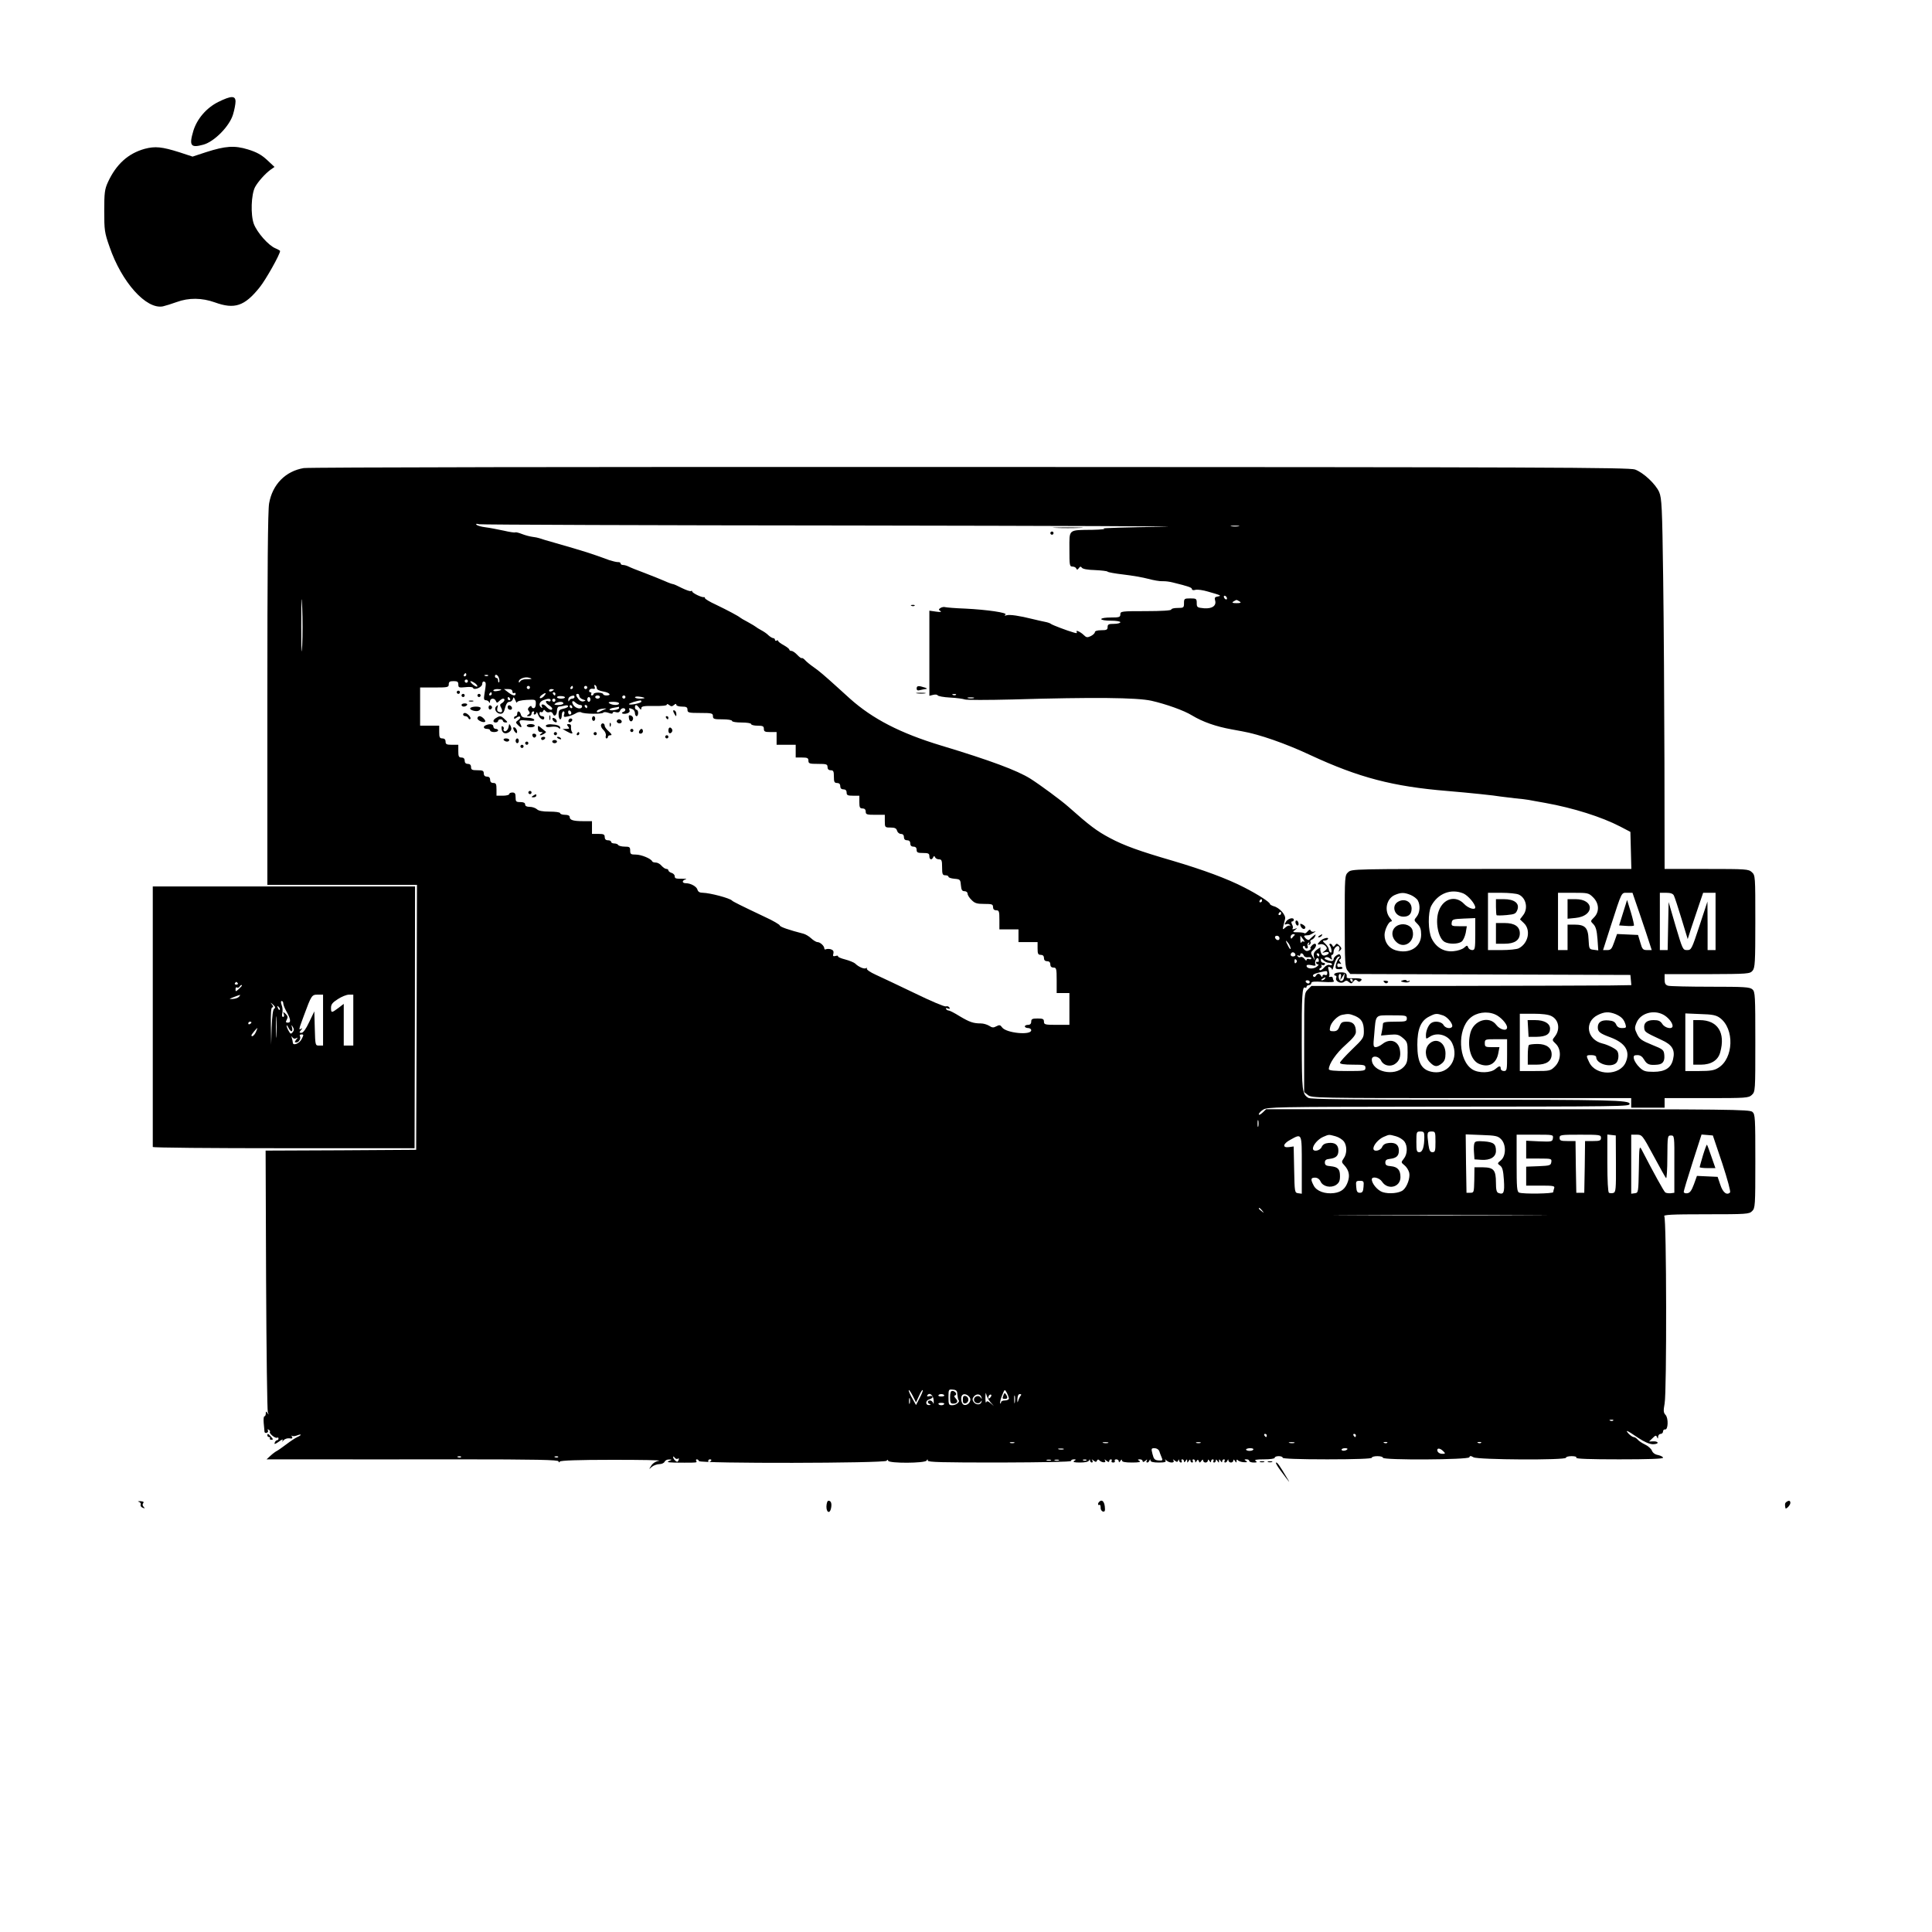 <?xml version="1.0" standalone="no"?>
<!DOCTYPE svg PUBLIC "-//W3C//DTD SVG 20010904//EN"
 "http://www.w3.org/TR/2001/REC-SVG-20010904/DTD/svg10.dtd">
<svg version="1.0" xmlns="http://www.w3.org/2000/svg"
 width="1214pt" height="1214pt" viewBox="0 0 1214 1214"
 preserveAspectRatio="xMidYMid meet">

<g transform="translate(0,1214) scale(0.1,-0.1)"
fill="#000000" stroke="none">
<path d="M1371 11499 c-74 -37 -133 -106 -156 -181 -28 -94 -17 -109 63 -87
69 19 164 116 186 189 9 29 16 66 16 82 0 38 -28 37 -109 -3z"/>
<path d="M910 11205 c-105 -29 -180 -97 -232 -210 -20 -44 -23 -66 -23 -180 0
-121 2 -137 33 -225 76 -223 231 -396 336 -375 17 4 56 16 86 27 76 28 159 27
240 -2 124 -45 187 -24 282 95 38 47 128 207 128 228 0 2 -13 10 -30 17 -43
18 -114 98 -135 153 -21 57 -17 185 8 232 18 33 64 85 99 110 l23 16 -48 45
c-36 33 -67 49 -119 65 -85 26 -141 22 -263 -17 l-85 -28 -82 27 c-111 35
-153 39 -218 22z"/>
<path d="M1910 9199 c-116 -19 -198 -103 -219 -222 -8 -44 -11 -419 -11 -1230
l0 -1167 470 0 470 0 -2 -832 -3 -833 -473 -3 -473 -2 3 -813 c2 -446 7 -821
11 -832 7 -16 7 -17 -2 -5 -9 13 -11 13 -11 -2 0 -10 -4 -18 -9 -18 -4 0 -6
-19 -4 -42 2 -24 5 -48 5 -55 1 -6 7 -9 15 -6 7 3 10 10 6 16 -4 6 -1 7 6 3 7
-5 10 -10 7 -13 -8 -9 35 -44 45 -37 5 3 9 0 9 -5 0 -6 -4 -11 -9 -11 -5 0
-12 -7 -15 -16 -4 -11 3 -9 26 7 18 14 28 17 24 8 -6 -11 -5 -11 6 1 7 8 24
14 37 12 17 -3 21 0 16 10 -5 7 -5 10 -1 6 5 -4 19 -3 32 2 30 12 32 3 2 -10
-13 -6 -43 -26 -68 -45 -25 -19 -52 -38 -60 -42 -8 -4 -26 -17 -40 -30 l-25
-23 280 0 c154 0 567 -1 918 0 498 0 637 -3 637 -13 0 -8 3 -8 8 -1 5 7 114
11 332 11 179 0 310 -2 291 -6 -20 -3 -40 -16 -49 -31 -16 -25 -16 -25 4 -7
11 9 33 17 48 17 14 0 29 7 32 15 4 8 16 15 28 14 20 0 20 -1 1 -9 -22 -9 -6
-11 95 -11 77 0 82 0 75 11 -3 5 -2 10 4 10 5 0 11 -5 13 -11 5 -16 1169 -14
1179 2 5 8 8 8 10 0 6 -17 230 -16 241 1 6 10 8 10 8 0 0 -10 93 -12 450 -12
281 1 450 4 450 10 0 6 8 10 18 10 14 0 15 -2 2 -10 -11 -7 0 -10 37 -10 32 0
53 5 56 13 4 9 6 9 6 0 1 -7 6 -13 12 -13 5 0 7 6 3 13 -6 9 -4 9 8 -1 13 -10
17 -10 21 0 4 8 8 9 14 3 13 -16 47 -19 37 -3 -6 10 -4 10 9 -1 11 -9 17 -10
17 -2 0 6 5 11 11 11 5 0 7 -5 4 -10 -3 -6 1 -10 10 -10 9 0 13 5 10 10 -3 5
1 10 9 10 9 0 16 -6 16 -12 0 -9 4 -8 10 2 6 10 10 11 10 3 0 -9 19 -13 63
-13 44 0 58 3 47 10 -13 8 -12 10 3 10 9 0 17 -5 17 -11 0 -8 6 -7 17 2 11 10
14 10 9 1 -4 -6 -3 -12 3 -12 5 0 12 6 14 13 4 9 6 9 6 0 1 -9 18 -13 52 -13
37 0 48 3 43 13 -6 9 -4 9 7 -1 18 -16 53 -16 43 1 -6 9 -4 9 8 -1 13 -10 17
-10 21 0 4 10 6 10 6 1 1 -7 6 -13 12 -13 5 0 7 5 4 10 -3 6 -1 10 4 10 6 0
11 -6 11 -12 0 -9 4 -8 10 2 9 13 10 13 10 0 0 -13 1 -13 10 0 6 10 10 11 10
3 0 -7 5 -13 11 -13 5 0 7 5 4 10 -3 6 -1 10 4 10 6 0 11 -6 11 -12 0 -10 3
-9 9 1 7 11 9 11 14 0 4 -12 7 -11 16 1 7 10 11 11 11 3 0 -7 7 -13 15 -13 8
0 15 6 15 13 0 8 4 7 10 -3 6 -10 10 -11 10 -2 0 6 5 12 11 12 5 0 7 -5 4 -10
-3 -5 -1 -10 4 -10 6 0 11 6 11 13 0 8 4 7 10 -3 9 -13 10 -13 10 0 0 13 1 13
10 0 6 -10 10 -11 10 -2 0 6 5 12 11 12 5 0 7 -4 4 -10 -3 -5 -2 -10 4 -10 5
0 12 6 14 13 4 9 6 9 6 0 1 -7 8 -13 16 -13 8 0 15 6 15 13 0 8 4 7 10 -3 9
-13 10 -13 10 0 0 9 3 11 8 5 4 -6 21 -12 37 -13 23 -1 26 1 15 8 -13 8 -12
10 3 10 9 0 17 -4 17 -10 0 -5 12 -10 28 -10 21 0 24 2 12 10 -11 7 5 10 53
10 38 0 67 4 67 10 0 6 11 10 25 10 14 0 25 -4 25 -10 0 -6 100 -10 280 -10
180 0 280 4 280 10 0 6 16 10 35 10 19 0 35 -4 35 -10 0 -16 537 -13 543 3 3
10 9 10 26 0 26 -16 581 -19 581 -3 0 6 16 10 36 10 21 0 33 -4 29 -10 -4 -7
88 -10 269 -10 182 0 276 3 276 10 0 6 -14 13 -31 17 -19 3 -34 14 -39 28 -5
12 -24 29 -43 38 -19 9 -40 23 -47 32 -7 8 -18 15 -25 15 -6 0 -20 10 -31 21
-25 28 -12 23 60 -26 39 -26 70 -39 92 -40 19 0 32 5 30 10 -2 6 -15 9 -28 8
l-26 -1 22 21 c18 18 22 20 28 7 5 -12 7 -12 7 3 1 9 8 17 16 17 8 0 15 7 15
15 0 8 6 14 13 13 19 -4 22 70 3 91 -14 15 -14 27 -6 72 14 74 12 1159 -2
1176 -8 10 44 13 261 13 258 0 272 1 291 20 19 19 20 33 20 313 0 272 -1 295
-18 310 -17 16 -138 17 -1537 17 l-1519 0 -23 -22 c-13 -12 -23 -16 -23 -10 0
6 12 20 27 29 25 17 85 18 963 19 1326 1 1340 1 1340 18 0 23 -123 26 -1077
26 -687 0 -927 3 -941 11 -40 25 -41 40 -42 347 -1 293 3 358 21 346 5 -3 9 0
9 5 0 6 7 11 15 11 8 0 15 6 15 13 0 9 19 11 74 7 48 -3 72 -1 68 5 -4 6 -7
15 -7 20 -1 6 -7 9 -15 7 -8 -2 -12 -1 -8 3 3 4 2 19 -2 35 -7 23 -5 28 6 23
8 -3 14 -10 15 -17 0 -6 6 9 12 33 7 25 19 47 27 49 13 4 13 3 2 -11 -7 -8
-15 -27 -18 -41 -4 -22 -1 -26 21 -26 15 0 24 4 20 10 -3 5 -11 7 -19 4 -7 -3
-13 2 -13 11 0 10 6 14 15 10 12 -4 12 -3 3 9 -8 10 -9 15 -1 18 6 2 8 11 5
20 -6 14 -10 15 -26 5 -10 -6 -19 -17 -19 -24 0 -14 -15 -16 -44 -4 -14 5 -16
10 -7 15 6 4 19 2 28 -6 15 -11 16 -11 10 5 -3 9 -2 17 3 17 6 0 10 8 10 19 0
23 25 47 35 31 3 -5 3 -16 -1 -22 -5 -10 -4 -10 7 0 11 10 10 15 -4 30 -16 15
-19 15 -28 2 -8 -11 -12 -12 -16 -2 -2 6 -9 12 -14 12 -6 0 -7 -6 -2 -12 12
-20 14 -50 3 -43 -5 3 -10 12 -10 20 0 8 -10 23 -22 35 -18 16 -19 20 -5 20 8
0 18 4 21 9 10 15 -30 6 -47 -11 -22 -21 -21 -27 1 -21 10 2 24 -3 32 -12 11
-13 10 -18 -6 -30 -18 -13 -18 -14 3 -8 13 3 23 1 23 -5 0 -5 -9 -12 -21 -15
-14 -4 -23 1 -28 16 -5 12 -6 26 -3 31 3 5 -6 1 -21 -10 -19 -14 -24 -25 -21
-44 l6 -25 -14 25 c-13 22 -12 27 4 41 19 17 24 39 9 39 -11 0 -36 -30 -25
-30 5 0 1 -5 -9 -11 -13 -7 -21 -6 -32 5 -9 9 -11 17 -5 21 5 3 10 1 10 -4 0
-6 5 -11 11 -11 6 0 9 7 6 15 -4 8 -1 17 5 21 7 5 8 2 3 -6 -5 -9 -4 -11 4 -6
6 4 9 12 6 17 -4 5 0 12 9 15 8 3 17 13 20 21 6 14 4 14 -11 2 -10 -8 -21 -18
-25 -23 -3 -5 -14 -2 -23 7 -12 13 -13 17 -3 19 7 0 18 2 23 2 6 1 19 8 30 15
14 9 15 11 3 7 -9 -3 -19 0 -22 7 -3 8 -9 7 -19 -5 -8 -10 -17 -15 -20 -12 -3
3 -22 6 -42 6 -33 0 -34 1 -18 14 17 13 17 14 -2 7 -11 -3 -17 -3 -13 2 4 4 3
16 -3 26 -6 13 -6 19 1 19 5 0 10 5 10 10 0 18 -35 10 -49 -11 -11 -19 -11
-21 3 -16 8 3 18 1 22 -6 4 -7 3 -9 -1 -4 -5 4 -17 -1 -27 -10 -18 -16 -19
-16 -14 7 3 14 8 34 11 45 7 25 -35 72 -72 81 -12 4 -23 10 -23 14 0 11 -76
60 -160 103 -108 56 -261 112 -450 168 -210 61 -307 96 -395 143 -83 44 -128
78 -262 197 -45 40 -178 138 -238 176 -83 52 -252 115 -560 208 -258 78 -432
168 -575 296 -14 13 -48 43 -75 68 -86 78 -119 106 -155 131 -19 13 -42 32
-51 42 -9 10 -18 15 -21 13 -2 -3 -15 6 -28 20 -13 14 -29 25 -37 25 -7 0 -13
4 -13 8 0 5 -16 17 -35 28 -19 10 -35 22 -35 27 0 4 -4 5 -10 2 -5 -3 -10 -1
-10 4 0 6 -5 11 -10 11 -6 0 -20 8 -31 18 -10 11 -32 25 -47 33 -15 8 -29 17
-32 20 -3 3 -25 16 -50 30 -25 13 -47 26 -50 29 -8 8 -79 46 -152 81 -38 17
-68 36 -68 40 0 5 -3 8 -7 7 -12 -4 -73 26 -73 35 0 5 -4 6 -8 3 -5 -3 -30 6
-57 19 -27 14 -52 25 -57 25 -4 0 -27 8 -51 19 -23 10 -80 33 -127 51 -47 17
-93 36 -102 41 -10 5 -25 9 -33 9 -8 0 -15 4 -15 9 0 6 -8 10 -17 9 -10 0 -34
6 -53 12 -123 45 -145 52 -350 111 -41 11 -82 24 -90 27 -8 3 -28 7 -45 9 -16
2 -46 10 -66 18 -20 8 -39 12 -41 10 -2 -3 -36 2 -74 11 -38 8 -89 18 -114 21
-25 3 -49 10 -55 15 -7 7 -2 9 15 4 14 -3 1076 -7 2360 -8 1284 -2 2155 -5
1935 -8 -220 -3 -386 -8 -370 -11 17 -3 -15 -7 -70 -8 -155 -2 -145 6 -145
-122 0 -101 1 -109 19 -109 11 0 22 -6 24 -12 4 -10 8 -9 16 2 8 11 13 12 19
3 5 -8 37 -14 82 -15 41 -2 77 -6 80 -10 3 -4 48 -12 100 -18 52 -6 122 -18
155 -27 33 -9 74 -16 90 -15 17 1 46 -3 65 -8 102 -25 120 -32 120 -42 0 -6 9
-8 23 -4 12 3 47 -2 77 -11 84 -24 88 -26 62 -31 -18 -3 -21 -8 -17 -23 11
-34 -17 -55 -69 -51 -43 4 -46 6 -46 33 0 27 -3 29 -40 29 -38 0 -40 -2 -40
-30 0 -28 -2 -30 -40 -30 -22 0 -40 -4 -40 -10 0 -6 -60 -10 -160 -10 -153 0
-160 -1 -160 -20 0 -18 -7 -20 -60 -20 -33 0 -60 -4 -60 -10 0 -6 27 -10 60
-10 33 0 60 -4 60 -10 0 -5 -18 -10 -40 -10 -33 0 -40 -3 -40 -20 0 -17 -7
-20 -40 -20 -25 0 -40 -5 -40 -12 0 -7 -12 -18 -26 -25 -21 -10 -28 -9 -43 6
-21 21 -55 36 -45 20 4 -8 -1 -9 -17 -4 -46 13 -134 47 -144 54 -5 5 -23 11
-40 14 -16 3 -50 11 -75 17 -84 21 -145 30 -165 24 -13 -4 -16 -2 -7 4 17 12
-114 31 -254 38 -60 2 -116 7 -124 9 -8 3 -22 0 -30 -5 -13 -9 -13 -11 -1 -19
10 -6 1 -8 -27 -4 l-42 6 0 -268 0 -267 24 6 c13 3 26 2 28 -3 2 -5 37 -12 78
-14 41 -2 83 -8 93 -12 10 -4 145 -4 300 0 510 15 781 12 872 -8 92 -21 205
-61 255 -92 68 -41 150 -70 250 -88 14 -3 43 -8 65 -12 108 -19 272 -76 430
-150 304 -141 518 -197 860 -225 142 -12 296 -28 335 -35 14 -2 54 -7 90 -11
36 -3 74 -8 85 -10 11 -2 58 -11 105 -19 178 -32 354 -88 470 -148 l65 -34 3
-117 3 -116 -879 0 c-870 0 -878 0 -900 -20 -22 -20 -22 -25 -22 -309 0 -260
2 -291 18 -310 l17 -21 880 -3 880 -3 3 -32 3 -32 -128 -2 c-70 -1 -523 -2
-1005 -3 l-877 0 -23 -23 c-23 -23 -23 -23 -23 -333 l0 -311 24 -19 c23 -18
54 -19 1027 -19 l1004 0 0 -30 0 -30 105 0 105 0 0 30 0 30 263 0 c251 0 264
1 285 20 22 21 22 25 22 334 0 290 -1 314 -18 329 -16 15 -50 17 -263 17 -134
0 -254 3 -266 6 -18 5 -23 14 -23 40 l0 33 268 0 c259 1 268 2 285 22 15 19
17 50 17 310 0 284 0 289 -22 309 -21 19 -34 20 -285 20 l-263 0 -1 663 c-1
364 -4 887 -8 1162 -6 452 -9 504 -25 543 -22 50 -98 122 -152 142 -34 13
-592 15 -4174 16 -2439 1 -4158 -2 -4190 -7z m5873 -366 c-13 -2 -33 -2 -45 0
-13 2 -3 4 22 4 25 0 35 -2 23 -4z m-5884 -748 c-4 -76 -6 -38 -6 125 0 180 2
206 6 110 3 -69 3 -174 0 -235z m5811 294 c0 -6 -4 -7 -10 -4 -5 3 -10 11 -10
16 0 6 5 7 10 4 6 -3 10 -11 10 -16z m80 -19 c11 -7 6 -10 -20 -10 -26 0 -31
3 -20 10 8 5 17 10 20 10 3 0 12 -5 20 -10z m-4860 -460 c0 -5 -5 -10 -11 -10
-5 0 -7 5 -4 10 3 6 8 10 11 10 2 0 4 -4 4 -10z m137 -6 c-3 -3 -12 -4 -19 -1
-8 3 -5 6 6 6 11 1 17 -2 13 -5z m68 -15 c4 -11 4 -23 1 -26 -3 -4 -6 1 -6 10
0 10 -4 17 -10 17 -5 0 -10 5 -10 10 0 18 19 10 25 -11z m205 -4 c0 -2 -14 -3
-31 -3 -17 1 -35 -5 -40 -13 -6 -10 -9 -11 -9 -1 0 16 38 31 62 24 10 -2 18
-6 18 -7z m-400 -15 c0 -5 -4 -10 -10 -10 -5 0 -10 5 -10 10 0 6 5 10 10 10 6
0 10 -4 10 -10z m-60 -21 c0 -20 4 -21 45 -17 24 3 46 1 47 -4 6 -18 58 3 58
24 0 11 5 18 13 15 12 -4 12 -12 1 -79 -5 -30 -3 -38 9 -38 8 0 18 -6 20 -12
3 -8 6 -6 6 5 1 21 29 23 37 2 5 -13 8 -13 21 0 8 8 19 15 24 15 15 0 10 -18
-7 -28 -13 -7 -14 -13 -5 -29 12 -23 6 -34 -15 -26 -10 3 -12 13 -8 27 5 17 4
19 -7 8 -18 -16 0 -47 27 -47 14 0 22 11 28 38 7 25 15 37 27 37 10 0 19 8 22
18 3 14 6 13 15 -8 6 -14 11 -20 11 -13 1 7 24 13 59 15 58 3 59 3 59 -24 0
-17 -6 -28 -14 -28 -7 0 -13 5 -13 10 0 6 -6 5 -14 -2 -10 -10 -11 -17 -3 -26
8 -10 7 -16 -4 -23 -11 -7 -11 -9 4 -9 9 0 17 7 17 15 0 8 5 15 11 15 5 0 7
-4 4 -10 -3 -5 -1 -10 4 -10 6 0 11 6 12 13 0 6 5 0 11 -15 9 -26 38 -40 38
-18 0 6 -7 10 -15 10 -8 0 -15 7 -15 16 0 8 4 13 9 10 5 -4 12 0 14 6 4 10 7
10 15 0 5 -7 16 -10 24 -7 9 4 18 0 22 -10 8 -23 26 -9 26 21 0 13 6 24 13 24
6 0 22 3 35 6 12 4 22 2 22 -4 0 -5 -13 -12 -30 -15 -25 -6 -30 -11 -30 -37 0
-16 5 -30 10 -30 6 0 10 11 10 25 0 14 5 25 11 25 6 0 8 -8 4 -19 -5 -16 -1
-18 22 -13 16 3 38 12 50 19 13 9 28 11 35 7 18 -11 132 -12 139 -2 3 5 18 4
32 -1 19 -7 27 -7 27 0 0 6 9 8 20 4 13 -4 22 -1 26 9 3 9 12 16 20 16 17 0
18 -17 2 -23 -22 -7 -3 -17 21 -10 13 3 20 11 17 19 -6 16 -4 17 18 8 9 -3 16
-15 16 -25 0 -10 5 -19 10 -19 6 0 10 9 10 20 0 11 -4 20 -10 20 -5 0 -10 7
-10 15 0 20 10 19 26 -2 11 -15 13 -15 14 -3 0 12 15 15 80 14 48 -1 80 2 80
8 0 6 6 5 15 -2 12 -10 18 -10 30 0 10 9 15 9 15 1 0 -6 16 -11 35 -11 28 0
35 -4 35 -20 0 -18 7 -20 80 -20 73 0 80 -2 80 -20 0 -18 7 -20 60 -20 33 0
60 -4 60 -10 0 -6 27 -10 60 -10 33 0 60 -4 60 -10 0 -5 18 -10 40 -10 33 0
40 -3 40 -20 0 -17 7 -20 40 -20 l40 0 0 -40 0 -40 60 0 60 0 0 -40 0 -40 40
0 c33 0 40 -3 40 -20 0 -18 7 -20 60 -20 53 0 60 -2 60 -20 0 -13 7 -20 20
-20 17 0 20 -7 20 -40 0 -33 3 -40 20 -40 13 0 20 -7 20 -20 0 -13 7 -20 20
-20 13 0 20 -7 20 -20 0 -17 7 -20 40 -20 l40 0 0 -40 c0 -33 3 -40 20 -40 13
0 20 -7 20 -20 0 -18 7 -20 60 -20 l60 0 0 -40 c0 -39 1 -40 36 -40 27 0 37
-5 41 -20 3 -11 14 -20 24 -20 12 0 19 -7 19 -20 0 -13 7 -20 20 -20 13 0 20
-7 20 -20 0 -13 7 -20 20 -20 13 0 20 -7 20 -20 0 -17 7 -20 40 -20 33 0 40
-3 40 -20 0 -22 15 -27 24 -7 5 10 7 10 12 0 3 -7 14 -13 25 -13 16 0 19 -7
19 -50 0 -43 3 -50 20 -50 11 0 20 -4 20 -9 0 -6 17 -11 38 -13 35 -3 37 -5
40 -40 3 -30 7 -38 23 -38 10 0 19 -7 19 -15 0 -9 11 -27 25 -40 20 -21 34
-25 80 -25 48 0 55 -2 55 -20 0 -13 7 -20 20 -20 18 0 20 -7 20 -60 l0 -60 60
0 60 0 0 -40 0 -40 60 0 60 0 0 -40 c0 -33 3 -40 20 -40 13 0 20 -7 20 -20 0
-13 7 -20 20 -20 13 0 20 -7 20 -20 0 -13 7 -20 20 -20 18 0 20 -7 20 -80 l0
-80 40 0 40 0 0 -100 0 -100 -80 0 c-73 0 -80 2 -80 20 0 17 -7 20 -40 20 -33
0 -40 -3 -40 -20 0 -13 -7 -20 -20 -20 -11 0 -20 -4 -20 -10 0 -5 9 -10 20
-10 11 0 20 -6 20 -14 0 -33 -157 -18 -183 18 -11 16 -17 17 -36 7 -18 -10
-27 -9 -45 3 -13 8 -36 15 -52 15 -47 0 -71 8 -133 45 -32 20 -63 36 -69 36
-6 0 -14 4 -17 10 -4 6 1 7 11 3 12 -4 15 -3 10 6 -5 7 -14 10 -22 7 -8 -3
-96 34 -196 83 -101 48 -211 101 -245 116 -34 15 -59 33 -56 38 3 6 1 7 -5 3
-12 -7 -47 8 -69 30 -7 6 -35 18 -62 25 -28 7 -48 16 -45 20 2 4 -5 5 -15 2
-16 -4 -19 -1 -14 15 3 14 -1 22 -16 27 -11 3 -25 3 -31 0 -5 -3 -10 -1 -10 5
0 16 -26 40 -43 40 -8 0 -26 11 -40 24 -14 13 -36 26 -49 29 -90 23 -148 43
-148 52 -1 5 -42 30 -93 53 -154 73 -202 97 -207 103 -13 15 -138 48 -183 49
-20 0 -30 6 -34 19 -5 20 -42 41 -73 41 -25 0 -26 17 -2 24 9 2 4 5 -13 4 -49
0 -55 1 -55 16 0 8 -9 18 -20 21 -11 3 -20 11 -20 16 0 5 -6 9 -13 9 -7 0 -20
9 -30 20 -9 11 -25 20 -36 20 -11 0 -21 3 -23 8 -7 17 -69 42 -102 42 -32 0
-36 3 -36 25 0 22 -4 25 -34 25 -19 0 -38 5 -41 10 -3 6 -15 10 -26 10 -10 0
-19 5 -19 10 0 6 -9 10 -20 10 -13 0 -20 7 -20 20 0 17 -7 20 -40 20 l-40 0 0
40 0 40 -54 0 c-64 0 -86 7 -86 26 0 9 -11 14 -30 14 -16 0 -30 5 -30 10 0 6
-29 10 -66 10 -45 0 -70 5 -80 15 -9 8 -29 15 -45 15 -19 0 -29 5 -29 15 0 10
-10 15 -30 15 -27 0 -30 3 -30 30 0 23 -4 30 -20 30 -11 0 -20 -4 -20 -10 0
-5 -18 -10 -40 -10 l-40 0 0 40 c0 33 -3 40 -20 40 -13 0 -20 7 -20 20 0 13
-7 20 -20 20 -13 0 -20 7 -20 20 0 17 -7 20 -40 20 -33 0 -40 3 -40 20 0 13
-7 20 -20 20 -13 0 -20 7 -20 20 0 13 -7 20 -20 20 -17 0 -20 7 -20 40 l0 40
-40 0 c-33 0 -40 3 -40 20 0 13 -7 20 -20 20 -17 0 -20 7 -20 40 l0 40 -60 0
-60 0 0 120 0 120 90 0 c83 0 90 1 90 20 0 16 7 20 30 20 24 0 30 -4 30 -21z
m106 7 c10 -8 16 -17 13 -20 -3 -3 -16 3 -29 14 -26 23 -14 27 16 6z m764 -31
c0 -8 16 -16 40 -20 41 -7 56 -25 20 -25 -11 0 -20 4 -20 8 0 5 -13 9 -30 10
-16 0 -30 -4 -30 -9 0 -5 -5 -9 -11 -9 -5 0 -7 5 -4 10 3 6 1 10 -5 10 -7 0
-10 6 -7 13 2 6 12 11 22 9 13 -3 16 1 11 13 -3 9 -2 13 4 10 6 -3 10 -12 10
-20z m-420 5 c0 -5 -4 -10 -10 -10 -5 0 -10 5 -10 10 0 6 5 10 10 10 6 0 10
-4 10 -10z m270 0 c0 -5 -5 -10 -11 -10 -5 0 -7 5 -4 10 3 6 8 10 11 10 2 0 4
-4 4 -10z m90 0 c0 -5 -4 -10 -10 -10 -5 0 -10 5 -10 10 0 6 5 10 10 10 6 0
10 -4 10 -10z m-540 -14 c0 -2 -11 -6 -25 -8 -14 -3 -25 -1 -25 3 0 5 11 9 25
9 14 0 25 -2 25 -4z m70 -12 c0 -8 5 -12 10 -9 6 3 10 1 10 -4 0 -17 -19 -13
-47 9 l-26 20 27 0 c17 0 26 -5 26 -16z m260 12 c0 -2 -7 -6 -15 -10 -8 -3
-15 -1 -15 4 0 6 7 10 15 10 8 0 15 -2 15 -4z m-390 -26 c0 -5 -5 -10 -11 -10
-5 0 -7 5 -4 10 3 6 8 10 11 10 2 0 4 -4 4 -10z m326 -16 c-9 -9 -20 -14 -23
-10 -4 3 2 13 13 20 25 18 31 12 10 -10z m74 16 c0 -5 -2 -10 -4 -10 -3 0 -8
5 -11 10 -3 6 -1 10 4 10 6 0 11 -4 11 -10z m150 -14 c0 -7 10 -17 23 -21 19
-6 20 -8 4 -12 -11 -3 -24 3 -32 14 -17 22 -19 33 -5 33 6 0 10 -6 10 -14z
m2367 8 c-3 -3 -12 -4 -19 -1 -8 3 -5 6 6 6 11 1 17 -2 13 -5z m-2457 -16 c0
-5 -11 -8 -25 -8 -14 0 -25 4 -25 9 0 5 11 8 25 7 14 0 25 -4 25 -8z m60 2 c0
-5 -6 -10 -14 -10 -8 0 -17 -6 -19 -12 -4 -8 -6 -7 -6 4 -1 15 11 25 32 27 4
1 7 -3 7 -9z m160 0 c0 -5 -7 -10 -15 -10 -8 0 -15 5 -15 10 0 6 7 10 15 10 8
0 15 -4 15 -10z m160 0 c0 -5 -4 -10 -10 -10 -5 0 -10 5 -10 10 0 6 5 10 10
10 6 0 10 -4 10 -10z m120 -6 c0 -2 -13 -4 -30 -4 -16 0 -30 4 -30 8 0 5 14 7
30 4 17 -2 30 -6 30 -8z m-845 -4 c3 -5 1 -10 -4 -10 -6 0 -11 5 -11 10 0 6 2
10 4 10 3 0 8 -4 11 -10z m505 -5 c0 -8 -4 -15 -10 -15 -5 0 -10 7 -10 15 0 8
5 15 10 15 6 0 10 -7 10 -15z m2408 8 c-10 -2 -26 -2 -35 0 -10 3 -2 5 17 5
19 0 27 -2 18 -5z m-2658 -14 c0 -6 -7 -9 -15 -5 -22 8 -18 -12 5 -26 11 -7
20 -16 20 -20 0 -15 -20 -8 -37 11 -17 20 -39 19 -27 -1 4 -7 2 -8 -4 -4 -19
12 -14 36 11 46 31 12 47 12 47 -1z m30 1 c0 -5 -4 -10 -10 -10 -5 0 -10 5
-10 10 0 6 5 10 10 10 6 0 10 -4 10 -10z m157 -30 c8 0 13 -6 10 -12 -5 -17
-38 -10 -53 10 -16 23 -7 36 12 17 9 -8 22 -15 31 -15z m383 21 c0 -9 -71 -24
-78 -16 -2 2 11 8 29 14 45 12 49 13 49 2z m-490 -11 c0 -5 -15 -10 -32 -10
-25 0 -29 3 -18 10 20 13 50 13 50 0z m350 0 c0 -13 -40 -13 -60 0 -11 7 -5
10 23 10 20 0 37 -4 37 -10z m-295 -20 c3 -5 1 -10 -4 -10 -6 0 -11 5 -11 10
0 6 2 10 4 10 3 0 8 -4 11 -10z m95 0 c0 -5 -2 -10 -4 -10 -3 0 -8 5 -11 10
-3 6 -1 10 4 10 6 0 11 -4 11 -10z m200 -9 c0 -5 -13 -11 -30 -13 -16 -3 -30
-1 -30 3 0 4 12 10 28 12 15 2 28 5 30 6 1 0 2 -3 2 -8z m-90 -8 c-8 -3 -23
-10 -32 -15 -11 -5 -18 -5 -18 1 0 10 23 18 50 19 13 0 13 0 0 -5z m-210 -24
c0 -5 -4 -9 -10 -9 -5 0 -10 7 -10 16 0 8 5 12 10 9 6 -3 10 -10 10 -16z
m5605 -1133 c30 -13 75 -66 75 -88 0 -19 -45 -5 -70 22 -53 56 -130 35 -159
-43 -25 -66 -4 -174 37 -196 28 -15 84 -14 106 2 10 7 21 32 26 55 l7 42 -49
0 c-45 0 -49 2 -46 23 3 20 9 22 76 25 l72 3 0 -101 c0 -91 -2 -100 -19 -100
-10 0 -22 7 -25 16 -6 15 -8 15 -26 -1 -11 -10 -41 -20 -67 -22 -59 -6 -109
23 -137 80 -23 47 -24 162 -3 204 42 79 124 111 202 79z m-330 -10 c18 -8 38
-23 44 -34 17 -31 13 -77 -7 -102 -18 -22 -18 -23 5 -46 17 -17 23 -34 23 -67
0 -79 -74 -124 -161 -98 -42 13 -69 50 -69 96 0 32 26 85 42 85 6 0 5 7 -5 18
-41 46 -27 124 27 148 40 17 59 17 101 0z m678 3 c47 -21 61 -89 27 -131 l-19
-25 24 -23 c46 -43 29 -128 -32 -159 -12 -6 -60 -11 -107 -11 l-86 0 0 180 0
180 85 0 c46 0 95 -5 108 -11z m468 -18 c38 -38 40 -91 5 -126 -23 -23 -23
-23 -3 -43 14 -15 21 -38 25 -92 l5 -72 -29 4 c-28 3 -29 5 -32 65 -3 74 -22
93 -89 93 l-43 0 0 -80 0 -80 -30 0 -30 0 0 180 0 180 96 0 c92 0 97 -1 125
-29z m294 -108 c26 -76 53 -157 60 -180 l14 -43 -29 0 c-26 0 -31 5 -43 48
l-14 47 -66 3 -66 3 -18 -51 c-15 -43 -21 -50 -44 -50 l-26 0 49 153 c71 219
65 207 103 207 l33 0 47 -137z m213 120 c5 -10 27 -76 48 -146 l39 -128 20 63
c12 35 34 100 49 146 l28 82 39 0 39 0 0 -180 0 -180 -25 0 -25 0 0 153 -1
152 -50 -152 c-49 -148 -51 -153 -78 -153 -27 0 -28 4 -72 151 l-44 151 -3
-151 -3 -151 -24 0 -25 0 0 180 0 180 40 0 c27 0 42 -5 48 -17z m-2588 -33 c0
-5 -5 -10 -11 -10 -5 0 -7 5 -4 10 3 6 8 10 11 10 2 0 4 -4 4 -10z m120 -80
c0 -5 -5 -10 -11 -10 -5 0 -7 5 -4 10 3 6 8 10 11 10 2 0 4 -4 4 -10z m84
-137 c-5 -5 -12 -12 -16 -18 -4 -6 -8 -2 -8 8 0 9 7 17 17 17 9 0 12 -3 7 -7z
m-94 -19 c0 -17 -22 -14 -28 4 -2 7 3 12 12 12 9 0 16 -7 16 -16z m150 -8 c8
-11 10 -17 3 -13 -6 4 -14 1 -16 -5 -3 -7 -6 0 -6 16 -1 16 0 27 2 25 1 -2 9
-13 17 -23z m-80 -56 c0 -8 -7 -2 -15 14 -19 36 -19 45 0 20 8 -10 14 -26 15
-34z m30 -41 c0 -5 -7 -9 -15 -9 -15 0 -20 12 -9 23 8 8 24 -1 24 -14z m53 -4
c4 -8 15 -12 27 -10 11 2 20 -1 20 -7 0 -5 -7 -8 -15 -4 -8 3 -15 0 -15 -6 0
-7 -6 -4 -13 7 -8 10 -19 15 -25 11 -6 -3 -14 -1 -18 5 -4 8 -3 9 4 5 7 -4 12
-2 12 3 0 16 17 13 23 -4z m97 5 c0 -5 -2 -10 -4 -10 -3 0 -8 5 -11 10 -3 6
-1 10 4 10 6 0 11 -4 11 -10z m-146 -50 c-6 -6 -10 -3 -10 10 0 13 4 16 10 10
7 -7 7 -13 0 -20z m143 15 c0 -8 -4 -12 -9 -9 -4 3 -8 0 -8 -5 0 -6 6 -11 12
-11 7 0 2 -7 -10 -16 -23 -16 -62 -11 -62 7 0 7 12 8 31 4 20 -5 29 -4 25 3
-7 12 3 42 13 42 4 0 8 -7 8 -15z m64 -15 c10 0 19 -4 19 -10 0 -5 -7 -7 -15
-4 -9 4 -24 -3 -35 -16 -11 -13 -23 -20 -28 -15 -4 4 -1 10 6 12 6 3 9 10 6
15 -4 6 -2 8 4 4 6 -3 13 -2 17 4 3 5 -1 10 -9 10 -9 0 -16 7 -16 16 0 14 1
14 16 0 8 -9 24 -16 35 -16z m-11 -66 c0 -10 -6 -14 -15 -10 -8 3 -15 0 -15
-7 0 -9 -3 -8 -9 1 -10 17 -22 17 -32 1 -4 -8 -11 -10 -15 -6 -11 10 1 18 38
27 48 11 48 11 48 -6z m-15 -34 c-3 -5 -12 -10 -18 -10 -7 0 -6 4 3 10 19 12
23 12 15 0z m-95 -20 c0 -5 -4 -10 -9 -10 -6 0 -13 5 -16 10 -3 6 1 10 9 10 9
0 16 -4 16 -10z m1164 -204 c34 -14 76 -59 76 -82 0 -26 -45 -15 -68 16 -44
59 -140 30 -162 -48 -23 -85 1 -175 54 -197 61 -26 109 1 121 68 l7 37 -46 0
c-42 0 -46 2 -46 25 0 24 2 25 70 25 l70 0 0 -100 c0 -93 -1 -100 -20 -100
-11 0 -20 7 -20 15 0 19 -9 19 -32 -1 -29 -27 -107 -29 -146 -4 -88 55 -97
250 -14 323 39 35 104 45 156 23z m759 1 c36 -16 51 -32 61 -64 6 -20 4 -23
-21 -23 -20 0 -31 7 -38 23 -7 16 -20 23 -48 25 -44 4 -67 -11 -67 -43 0 -29
13 -39 81 -64 92 -35 124 -86 95 -155 -36 -87 -189 -88 -230 -1 -21 44 -21 45
14 45 18 0 30 -5 30 -13 0 -41 88 -68 124 -38 17 14 21 58 8 77 -9 14 -59 39
-93 47 -98 24 -116 136 -29 179 42 21 70 22 113 5z m297 -2 c31 -16 60 -51 60
-72 0 -23 -47 -14 -64 12 -13 20 -25 25 -55 25 -43 0 -64 -18 -59 -52 3 -23 8
-26 109 -73 67 -30 86 -63 72 -121 -12 -55 -51 -79 -123 -79 -51 0 -63 4 -88
28 -17 16 -32 40 -35 53 -4 20 0 24 22 24 18 0 31 -9 43 -30 17 -29 34 -35 83
-30 33 3 46 21 43 59 -3 34 -6 37 -78 66 -64 26 -78 36 -93 67 -16 33 -17 40
-3 73 24 57 104 82 166 50z m-1935 -9 c41 -18 55 -42 55 -97 0 -40 -5 -47 -75
-114 -41 -40 -75 -77 -75 -83 0 -8 26 -12 80 -12 73 0 80 -2 80 -20 0 -19 -7
-20 -115 -20 -82 0 -115 3 -115 12 0 33 47 101 105 152 47 42 65 64 65 82 0
44 -17 64 -56 64 -31 0 -37 -4 -47 -30 -9 -23 -18 -30 -38 -30 -23 0 -26 3
-21 25 5 30 46 72 75 78 40 8 47 7 82 -7z m554 3 c30 -11 67 -60 54 -73 -13
-13 -43 -5 -53 14 -11 20 -54 27 -76 12 -18 -11 -34 -49 -34 -77 0 -25 1 -25
22 -11 47 33 118 13 143 -39 45 -95 -20 -195 -117 -182 -74 10 -102 56 -102
172 0 99 22 151 74 177 41 21 47 21 89 7z m680 -4 c46 -23 56 -83 22 -127 -19
-24 -19 -24 5 -47 36 -35 34 -103 -5 -142 -28 -28 -33 -29 -125 -29 l-96 0 0
180 0 180 85 0 c56 0 96 -5 114 -15z m1058 -11 c93 -68 87 -255 -10 -314 -25
-16 -50 -20 -119 -20 l-88 0 0 181 0 181 94 -4 c76 -2 100 -7 123 -24z m-1967
-4 c0 -18 -7 -20 -75 -20 -57 0 -75 -3 -75 -14 0 -7 -3 -27 -6 -43 l-6 -30 54
5 c47 4 58 1 84 -21 27 -23 29 -31 29 -90 0 -55 -4 -69 -24 -91 -59 -63 -201
-30 -201 46 0 28 44 23 58 -6 14 -31 57 -42 87 -22 29 19 39 48 31 92 -11 54
-62 71 -109 34 -14 -11 -33 -20 -42 -20 -16 0 -17 8 -10 78 11 131 3 122 111
122 87 0 94 -1 94 -20z m-933 -677 c-3 -10 -5 -2 -5 17 0 19 2 27 5 18 2 -10
2 -26 0 -35z m1043 -67 c0 -62 -11 -96 -31 -96 -17 0 -19 8 -19 65 0 63 1 65
25 65 22 0 25 -4 25 -34z m70 -31 c0 -57 -2 -65 -19 -65 -14 0 -20 10 -25 46
-10 77 -9 84 19 84 24 0 25 -2 25 -65z m-628 35 c21 -6 44 -21 53 -33 20 -28
19 -77 -1 -105 -15 -22 -15 -25 4 -45 28 -31 35 -62 22 -101 -15 -45 -41 -67
-88 -73 -56 -7 -109 12 -127 47 -21 40 -19 50 8 50 15 0 28 -9 35 -24 14 -32
64 -43 97 -22 19 13 25 25 25 55 0 45 -12 58 -60 63 -27 2 -35 7 -35 23 0 15
8 21 30 23 40 5 55 19 55 52 0 36 -21 52 -62 48 -23 -2 -36 -10 -43 -25 -10
-25 -55 -33 -55 -10 0 22 32 59 64 73 38 16 33 16 78 4z m380 0 c21 -6 44 -21
53 -33 21 -29 19 -80 -4 -108 -18 -23 -18 -23 4 -41 13 -10 26 -31 30 -47 7
-32 -13 -88 -38 -109 -23 -20 -89 -26 -129 -13 -31 10 -68 53 -68 80 0 22 48
11 64 -14 36 -55 116 -36 116 28 0 45 -18 65 -60 69 -27 2 -35 7 -35 23 0 15
8 21 30 23 40 5 55 19 55 52 0 36 -21 52 -62 48 -23 -2 -36 -10 -43 -25 -10
-25 -55 -33 -55 -10 0 22 32 59 64 73 38 16 33 16 78 4z m660 -18 c33 -33 32
-106 -1 -133 -23 -19 -23 -20 -5 -33 15 -11 20 -31 24 -91 5 -80 -1 -94 -35
-81 -11 4 -15 21 -15 64 0 80 -14 96 -81 97 l-54 0 -1 -80 c-2 -77 -2 -80 -25
-80 l-24 0 -3 183 -2 184 100 -4 c88 -3 102 -6 122 -26z m326 6 c-3 -22 -7
-23 -85 -20 l-83 4 0 -56 0 -56 81 0 c78 0 80 -1 77 -22 -3 -21 -9 -23 -80
-26 l-78 -3 0 -59 0 -60 91 0 c79 0 90 -2 85 -16 -3 -9 -6 -20 -6 -25 0 -10
-189 -13 -214 -3 -14 5 -16 31 -16 185 l0 179 116 0 c114 0 115 0 112 -22z
m302 2 c0 -17 -7 -20 -50 -20 l-50 0 -2 -162 -3 -163 -25 0 -25 0 -3 163 -2
162 -50 0 c-43 0 -50 3 -50 20 0 19 7 20 130 20 123 0 130 -1 130 -20z m94
-163 c1 -160 -1 -178 -16 -183 -10 -3 -22 -2 -28 1 -6 4 -10 76 -10 186 l0
180 27 -3 26 -3 1 -178z m236 51 c39 -73 75 -137 79 -141 4 -4 8 54 8 130 1
135 1 138 23 138 21 0 22 -2 21 -180 l0 -180 -23 -3 c-13 -1 -28 1 -34 5 -9 7
-71 119 -148 268 -15 28 -16 22 -18 -120 -3 -147 -3 -150 -25 -153 l-23 -3 0
185 0 186 34 0 c34 0 36 -2 106 -132z m432 -48 c33 -101 54 -178 49 -183 -20
-20 -45 -1 -61 48 l-17 50 -65 3 -65 3 -19 -53 c-15 -40 -25 -54 -42 -56 -12
-2 -22 2 -22 9 0 6 25 90 56 186 l56 174 36 -3 35 -3 59 -175z m-2642 -11 l0
-180 -22 3 c-23 3 -23 6 -26 149 l-3 145 -29 -4 c-44 -6 -39 21 8 46 74 41 72
44 72 -159z m388 -136 c-2 -30 -7 -38 -23 -38 -16 0 -21 8 -23 38 -3 34 -1 37
23 37 24 0 26 -3 23 -37z m-637 -150 c13 -16 12 -17 -3 -4 -10 7 -18 15 -18
17 0 8 8 3 21 -13z m1661 -30 c-298 -2 -786 -2 -1085 0 -298 1 -54 2 543 2
597 0 841 -1 542 -2z m-3817 -1134 c10 23 20 39 23 36 3 -2 -6 -25 -19 -49
l-23 -45 -23 41 c-13 22 -23 45 -23 52 1 6 11 -8 24 -32 l22 -44 19 41z m241
8 c1 -15 4 -30 7 -34 12 -11 -15 -33 -39 -33 -22 0 -24 4 -24 51 0 49 1 50 28
47 22 -2 27 -8 28 -31z m324 -24 c0 -7 -11 -13 -25 -13 -14 0 -25 -5 -25 -12
0 -6 -2 -9 -5 -6 -3 3 2 25 11 48 17 42 17 42 30 19 7 -13 13 -30 14 -36z
m-117 -23 l22 -25 -21 18 c-17 14 -23 15 -27 5 -3 -7 -5 7 -5 32 0 25 3 34 5
20 3 -14 14 -36 26 -50z m-356 10 c1 -19 -1 -27 -3 -17 -3 9 -12 17 -20 17
-17 0 -19 -16 -1 -23 7 -3 5 -6 -5 -6 -25 -1 -23 30 2 36 11 3 20 10 20 15 0
6 -9 8 -20 5 -11 -3 -17 -1 -14 4 14 23 39 3 41 -31z m66 33 c3 -5 -5 -8 -18
-8 -13 0 -21 3 -18 8 2 4 10 7 18 7 8 0 16 -3 18 -7z m161 -15 c13 -22 -14
-54 -38 -45 -16 6 -22 48 -9 61 11 11 35 3 47 -16z m73 2 c4 -12 3 -13 -5 -1
-12 17 -42 7 -42 -14 0 -21 30 -31 42 -14 8 12 9 11 5 -1 -5 -20 -37 -19 -50
2 -8 12 -7 21 3 33 16 19 42 16 47 -5z m55 -2 c-7 -7 -12 -8 -12 -2 0 14 12
26 19 19 2 -3 -1 -11 -7 -17z m155 -30 c-2 -13 -4 -5 -4 17 -1 22 1 32 4 23 2
-10 2 -28 0 -40z m35 40 c-5 -7 -12 -22 -15 -33 -3 -11 -5 -6 -4 13 1 20 6 32
15 32 10 0 12 -4 4 -12z m-695 -45 c-3 -10 -5 -4 -5 12 0 17 2 24 5 18 2 -7 2
-21 0 -30z m216 -5 c-2 -5 -10 -8 -18 -8 -8 0 -16 3 -18 8 -3 4 5 7 18 7 13 0
21 -3 18 -7z m4204 -104 c-3 -3 -12 -4 -19 -1 -8 3 -5 6 6 6 11 1 17 -2 13 -5z
m-2177 -94 c0 -5 -2 -10 -4 -10 -3 0 -8 5 -11 10 -3 6 -1 10 4 10 6 0 11 -4
11 -10z m560 0 c0 -5 -2 -10 -4 -10 -3 0 -8 5 -11 10 -3 6 -1 10 4 10 6 0 11
-4 11 -10z m-2147 -47 c-7 -2 -19 -2 -25 0 -7 3 -2 5 12 5 14 0 19 -2 13 -5z
m590 0 c-7 -2 -21 -2 -30 0 -10 3 -4 5 12 5 17 0 24 -2 18 -5z m580 0 c-7 -2
-19 -2 -25 0 -7 3 -2 5 12 5 14 0 19 -2 13 -5z m590 0 c-7 -2 -21 -2 -30 0
-10 3 -4 5 12 5 17 0 24 -2 18 -5z m584 1 c-3 -3 -12 -4 -19 -1 -8 3 -5 6 6 6
11 1 17 -2 13 -5z m590 0 c-3 -3 -12 -4 -19 -1 -8 3 -5 6 6 6 11 1 17 -2 13
-5z m-2624 -41 c-7 -2 -21 -2 -30 0 -10 3 -4 5 12 5 17 0 24 -2 18 -5z m601
-10 c3 -10 10 -28 15 -40 9 -20 7 -22 -19 -20 -24 2 -30 8 -38 40 -9 35 -8 37
13 37 13 0 25 -8 29 -17z m591 8 c-6 -11 -45 -10 -45 1 0 4 12 8 26 8 14 0 23
-4 19 -9z m591 2 c-10 -11 -36 -12 -36 -2 0 5 10 9 22 9 12 0 18 -3 14 -7z
m601 -10 c18 -16 16 -20 -9 -18 -13 1 -24 9 -26 19 -4 18 15 18 35 -1z m-6170
-39 c-3 -3 -12 -4 -19 -1 -8 3 -5 6 6 6 11 1 17 -2 13 -5z m610 0 c-3 -3 -12
-4 -19 -1 -8 3 -5 6 6 6 11 1 17 -2 13 -5z m752 -10 c7 5 9 1 5 -9 -5 -12 -9
-13 -20 -4 -8 6 -14 17 -14 23 0 6 4 5 9 -3 5 -7 14 -11 20 -7z m211 -8 c0 -3
-4 -8 -10 -11 -5 -3 -10 -1 -10 4 0 6 5 11 10 11 6 0 10 -2 10 -4z m2133 -3
c-7 -2 -19 -2 -25 0 -7 3 -2 5 12 5 14 0 19 -2 13 -5z m50 0 c-7 -2 -19 -2
-25 0 -7 3 -2 5 12 5 14 0 19 -2 13 -5z m174 1 c-3 -3 -12 -4 -19 -1 -8 3 -5
6 6 6 11 1 17 -2 13 -5z"/>
<path d="M2870 7790 c0 -5 5 -10 10 -10 6 0 10 5 10 10 0 6 -4 10 -10 10 -5 0
-10 -4 -10 -10z"/>
<path d="M2900 7770 c0 -5 5 -10 10 -10 6 0 10 5 10 10 0 6 -4 10 -10 10 -5 0
-10 -4 -10 -10z"/>
<path d="M3000 7770 c0 -5 5 -10 10 -10 6 0 10 5 10 10 0 6 -4 10 -10 10 -5 0
-10 -4 -10 -10z"/>
<path d="M2948 7733 c6 -2 18 -2 25 0 6 3 1 5 -13 5 -14 0 -19 -2 -12 -5z"/>
<path d="M2900 7710 c0 -5 6 -10 14 -10 8 0 18 5 21 10 3 6 -3 10 -14 10 -12
0 -21 -4 -21 -10z"/>
<path d="M3070 7695 c0 -9 5 -15 11 -13 6 2 11 8 11 13 0 5 -5 11 -11 13 -6 2
-11 -4 -11 -13z"/>
<path d="M3190 7696 c0 -9 7 -16 16 -16 17 0 14 22 -4 28 -7 2 -12 -3 -12 -12z"/>
<path d="M2955 7690 c-7 -11 39 -25 54 -15 6 3 11 10 11 16 0 12 -57 12 -65
-1z"/>
<path d="M4230 7673 c0 -4 5 -15 10 -23 8 -13 10 -13 10 2 0 9 -4 20 -10 23
-5 3 -10 3 -10 -2z"/>
<path d="M3250 7655 c0 -8 -4 -15 -10 -15 -5 0 -10 -5 -10 -11 0 -8 5 -7 15 1
9 7 19 10 23 6 4 -4 -1 -14 -12 -21 -17 -13 -17 -15 -3 -29 21 -22 30 -20 18
3 -14 26 -7 29 46 23 33 -3 44 -2 39 7 -4 6 -23 11 -43 11 -26 0 -36 5 -40 20
-6 23 -23 27 -23 5z"/>
<path d="M2910 7650 c0 -5 6 -10 14 -10 8 0 16 -6 19 -12 2 -7 8 -10 12 -6 9
8 -18 38 -34 38 -6 0 -11 -4 -11 -10z"/>
<path d="M3452 7630 c0 -14 2 -19 5 -12 2 6 2 18 0 25 -3 6 -5 1 -5 -13z"/>
<path d="M3952 7627 c3 -24 21 -27 26 -4 2 8 -4 17 -13 21 -13 4 -16 1 -13
-17z"/>
<path d="M3000 7626 c0 -13 39 -30 48 -21 8 7 -20 35 -34 35 -8 0 -14 -6 -14
-14z"/>
<path d="M3118 7629 c-22 -12 -23 -29 -3 -29 8 0 15 5 15 10 0 6 7 10 15 10 8
0 15 -4 15 -10 0 -5 8 -10 17 -10 14 0 14 3 -5 20 -24 23 -30 24 -54 9z"/>
<path d="M3720 7625 c0 -8 5 -15 10 -15 6 0 10 7 10 15 0 8 -4 15 -10 15 -5 0
-10 -7 -10 -15z"/>
<path d="M4185 7630 c3 -5 8 -10 11 -10 2 0 4 5 4 10 0 6 -5 10 -11 10 -5 0
-7 -4 -4 -10z"/>
<path d="M3472 7619 c2 -7 10 -15 17 -17 8 -3 12 1 9 9 -2 7 -10 15 -17 17 -8
3 -12 -1 -9 -9z"/>
<path d="M3575 7619 c-10 -15 3 -25 16 -12 7 7 7 13 1 17 -6 3 -14 1 -17 -5z"/>
<path d="M3876 7611 c-3 -5 1 -11 9 -15 15 -6 29 7 18 18 -9 9 -21 8 -27 -3z"/>
<path d="M3777 7586 c-3 -8 3 -22 14 -32 11 -10 18 -26 16 -36 -3 -10 -1 -18
4 -18 5 0 9 5 9 10 0 6 7 10 16 10 11 0 8 7 -10 24 -15 13 -26 28 -26 34 0 17
-17 23 -23 8z"/>
<path d="M3831 7584 c0 -11 3 -14 6 -6 3 7 2 16 -1 19 -3 4 -6 -2 -5 -13z"/>
<path d="M3053 7583 c-20 -8 -15 -23 7 -23 11 0 20 -4 20 -10 0 -5 11 -10 25
-10 14 0 25 5 25 10 0 6 -7 10 -15 10 -8 0 -15 7 -15 15 0 15 -22 19 -47 8z"/>
<path d="M3199 7588 c-1 -5 -2 -11 -3 -15 -3 -18 -18 -33 -27 -27 -5 3 -7 9
-4 14 3 5 0 12 -6 15 -7 5 -9 -1 -7 -16 4 -28 26 -35 50 -17 11 9 14 19 8 33
-5 11 -9 17 -11 13z"/>
<path d="M3310 7580 c0 -5 11 -10 25 -10 14 0 25 5 25 10 0 6 -11 10 -25 10
-14 0 -25 -4 -25 -10z"/>
<path d="M3430 7579 c0 -8 12 -10 34 -6 19 3 39 0 45 -6 8 -8 11 -8 11 0 0 13
-20 20 -62 22 -16 0 -28 -4 -28 -10z"/>
<path d="M3570 7575 c10 -13 9 -15 -11 -15 l-24 -1 25 -14 c31 -18 44 -19 33
-2 -4 6 -6 20 -5 30 2 10 -3 17 -14 17 -13 0 -14 -3 -4 -15z"/>
<path d="M3380 7562 c0 -14 6 -22 18 -22 14 0 15 -2 2 -10 -8 -5 -10 -10 -5
-10 13 0 41 18 35 22 -3 2 -15 12 -27 22 -23 19 -23 19 -23 -2z"/>
<path d="M3230 7549 c7 -11 14 -18 17 -15 8 8 -5 36 -17 36 -7 0 -7 -6 0 -21z"/>
<path d="M4200 7550 c0 -13 5 -20 13 -17 6 2 12 10 12 17 0 7 -6 15 -12 18 -8
2 -13 -5 -13 -18z"/>
<path d="M3960 7550 c0 -5 5 -10 10 -10 6 0 10 5 10 10 0 6 -4 10 -10 10 -5 0
-10 -4 -10 -10z"/>
<path d="M4016 7545 c-3 -9 0 -15 9 -15 8 0 15 7 15 15 0 8 -4 15 -9 15 -5 0
-11 -7 -15 -15z"/>
<path d="M3480 7530 c0 -5 5 -10 10 -10 6 0 10 5 10 10 0 6 -4 10 -10 10 -5 0
-10 -4 -10 -10z"/>
<path d="M3625 7530 c-3 -5 -1 -10 4 -10 6 0 11 5 11 10 0 6 -2 10 -4 10 -3 0
-8 -4 -11 -10z"/>
<path d="M3730 7530 c0 -5 5 -10 10 -10 6 0 10 5 10 10 0 6 -4 10 -10 10 -5 0
-10 -4 -10 -10z"/>
<path d="M3346 7515 c4 -8 10 -12 15 -9 14 8 10 24 -6 24 -9 0 -12 -6 -9 -15z"/>
<path d="M4180 7510 c0 -5 5 -10 10 -10 6 0 10 5 10 10 0 6 -4 10 -10 10 -5 0
-10 -4 -10 -10z"/>
<path d="M3400 7500 c0 -5 4 -10 9 -10 6 0 13 5 16 10 3 6 -1 10 -9 10 -9 0
-16 -4 -16 -10z"/>
<path d="M3500 7506 c0 -2 7 -7 16 -10 8 -3 12 -2 9 4 -6 10 -25 14 -25 6z"/>
<path d="M3165 7490 c3 -5 13 -10 21 -10 8 0 14 5 14 10 0 6 -9 10 -21 10 -11
0 -17 -4 -14 -10z"/>
<path d="M3240 7485 c0 -8 5 -15 10 -15 6 0 10 7 10 15 0 8 -4 15 -10 15 -5 0
-10 -7 -10 -15z"/>
<path d="M3470 7480 c0 -5 7 -10 15 -10 8 0 15 5 15 10 0 6 -7 10 -15 10 -8 0
-15 -4 -15 -10z"/>
<path d="M3300 7470 c0 -5 5 -10 10 -10 6 0 10 5 10 10 0 6 -4 10 -10 10 -5 0
-10 -4 -10 -10z"/>
<path d="M3270 7450 c0 -5 5 -10 10 -10 6 0 10 5 10 10 0 6 -4 10 -10 10 -5 0
-10 -4 -10 -10z"/>
<path d="M3320 7160 c0 -5 5 -10 10 -10 6 0 10 5 10 10 0 6 -4 10 -10 10 -5 0
-10 -4 -10 -10z"/>
<path d="M3350 7140 c-13 -8 -12 -10 3 -10 9 0 17 5 17 10 0 12 -1 12 -20 0z"/>
<path d="M8789 6476 c-50 -24 -28 -96 30 -96 34 0 51 17 51 51 0 42 -41 65
-81 45z"/>
<path d="M8790 6328 c-47 -17 -55 -71 -15 -108 49 -46 119 4 101 73 -7 31 -50
48 -86 35z"/>
<path d="M9400 6442 c0 -27 2 -51 4 -53 3 -2 31 -2 63 1 52 5 58 8 68 34 14
40 -19 66 -86 66 l-49 0 0 -48z"/>
<path d="M9400 6275 l0 -65 55 0 c62 0 95 22 95 65 0 43 -33 65 -95 65 l-55 0
0 -65z"/>
<path d="M9850 6429 l0 -62 50 5 c120 12 120 118 0 118 l-50 0 0 -61z"/>
<path d="M10199 6405 l-25 -80 44 -3 c24 -2 46 -1 49 2 2 2 -6 40 -19 83 l-24
78 -25 -80z"/>
<path d="M8980 5580 c-29 -29 -27 -84 5 -115 29 -30 45 -31 75 -7 17 14 23 29
23 62 0 70 -59 104 -103 60z"/>
<path d="M9602 5678 l3 -53 51 0 c58 1 84 16 84 51 0 33 -36 54 -93 54 l-48 0
3 -52z"/>
<path d="M9607 5573 c-4 -3 -7 -33 -7 -65 l0 -58 55 0 c62 0 95 22 95 65 0 41
-33 65 -88 65 -27 0 -52 -3 -55 -7z"/>
<path d="M10640 5590 l0 -140 48 0 c64 0 108 28 121 77 35 124 -16 203 -129
203 l-40 0 0 -140z"/>
<path d="M9265 4957 c-4 -8 -5 -34 -3 -58 l3 -44 43 -3 c56 -4 92 18 92 56 0
44 -14 55 -74 60 -43 3 -57 1 -61 -11z"/>
<path d="M10701 4881 c-11 -38 -21 -72 -21 -75 0 -3 22 -6 49 -6 l50 0 -25 72
c-13 39 -26 73 -28 75 -2 2 -13 -27 -25 -66z"/>
<path d="M5970 3360 c0 -33 3 -40 19 -40 27 0 34 15 16 33 -10 11 -11 17 -3
19 15 5 1 28 -18 28 -10 0 -14 -12 -14 -40z"/>
<path d="M6306 3375 c-9 -23 -8 -25 9 -25 17 0 19 9 6 28 -7 11 -10 10 -15 -3z"/>
<path d="M6050 3345 c0 -20 4 -26 18 -23 9 2 17 12 17 23 0 11 -8 21 -17 23
-14 3 -18 -3 -18 -23z"/>
<path d="M6633 8823 c42 -2 112 -2 155 0 42 1 7 3 -78 3 -85 0 -120 -2 -77 -3z"/>
<path d="M6600 8790 c0 -5 5 -10 10 -10 6 0 10 5 10 10 0 6 -4 10 -10 10 -5 0
-10 -4 -10 -10z"/>
<path d="M5728 8333 c7 -3 16 -2 19 1 4 3 -2 6 -13 5 -11 0 -14 -3 -6 -6z"/>
<path d="M5760 7814 c0 -12 6 -15 23 -10 12 3 29 6 37 7 8 0 4 5 -10 9 -39 13
-50 11 -50 -6z"/>
<path d="M5763 7783 c15 -2 37 -2 50 0 12 2 0 4 -28 4 -27 0 -38 -2 -22 -4z"/>
<path d="M960 5755 c0 -448 0 -818 0 -822 0 -5 370 -8 823 -8 l822 0 2 823 1
822 -824 0 -824 0 0 -815z m534 207 c3 -5 -1 -9 -9 -9 -8 0 -12 4 -9 9 3 4 7
8 9 8 2 0 6 -4 9 -8z m26 -15 c0 -2 -9 -12 -20 -22 -19 -17 -20 -17 -20 -1 0
9 4 15 9 11 5 -3 12 -1 16 5 6 10 15 14 15 7z m-18 -70 c-6 -7 -23 -13 -39
-14 -27 -1 -26 -1 7 12 45 17 44 17 32 2z m528 -147 l0 -160 -25 0 c-24 0 -24
1 -27 108 l-3 107 -32 -67 c-21 -45 -38 -68 -49 -68 -14 0 -15 2 -3 17 10 11
10 14 2 9 -17 -10 -17 -8 16 81 48 130 50 133 88 133 l33 0 0 -160z m190 0 l0
-160 -30 0 -30 0 0 131 0 131 -34 -26 c-43 -32 -46 -32 -46 2 0 21 10 33 43
54 23 15 54 28 70 28 l27 0 0 -160z m-440 105 c0 -8 8 -29 18 -47 29 -51 32
-74 11 -74 -14 0 -15 4 -7 19 8 15 6 23 -7 36 -17 15 -17 15 -12 -1 4 -10 2
-18 -4 -18 -7 0 -9 10 -5 24 3 14 2 36 -4 50 -6 17 -6 26 0 26 6 0 10 -7 10
-15z m-57 -33 c-8 -5 -13 -45 -16 -117 l-3 -110 -2 118 c-1 81 1 117 9 117 8
0 7 6 -2 18 -12 15 -11 15 7 -1 14 -13 16 -20 7 -25z m35 -7 c-3 -3 -9 2 -12
12 -6 14 -5 15 5 6 7 -7 10 -15 7 -18z m-21 -162 c-2 -32 -3 -8 -3 52 0 61 1
87 3 58 2 -29 2 -78 0 -110z m-157 83 c0 -3 -4 -8 -10 -11 -5 -3 -10 -1 -10 4
0 6 5 11 10 11 6 0 10 -2 10 -4z m252 -56 c5 0 7 10 3 23 -5 19 -5 20 5 4 9
-14 8 -22 -1 -33 -11 -13 -14 -12 -25 8 -8 13 -13 28 -13 33 0 6 5 0 11 -12 6
-13 15 -23 20 -23z m-224 -5 c-10 -22 -28 -35 -28 -20 0 5 33 45 37 45 1 0 -3
-11 -9 -25z m287 -45 c-14 -28 -55 -43 -55 -21 0 5 -3 18 -6 28 -4 14 -4 15 4
4 6 -8 15 -10 23 -5 12 6 12 5 0 -9 -11 -15 -11 -17 2 -17 16 0 30 26 21 41
-3 5 2 9 11 9 14 0 14 -3 0 -30z"/>
<path d="M8140 6346 c0 -8 5 -18 10 -21 6 -3 10 1 10 9 0 8 -4 18 -10 21 -5 3
-10 -1 -10 -9z"/>
<path d="M8170 6333 c1 -20 20 -37 29 -28 7 7 4 14 -9 23 -11 7 -20 9 -20 5z"/>
<path d="M8290 6260 c-9 -6 -10 -10 -3 -10 6 0 15 5 18 10 8 12 4 12 -15 0z"/>
<path d="M8385 6020 c-3 -5 -1 -10 5 -10 7 0 10 -7 6 -15 -8 -21 31 -40 50
-24 11 9 18 9 30 -2 14 -11 18 -11 28 4 10 12 15 14 24 5 9 -9 15 -9 24 0 12
12 -1 16 -64 15 -15 -1 -27 2 -26 6 3 24 -6 31 -36 31 -19 0 -38 -4 -41 -10z
m40 -22 c-5 -21 -5 -21 9 2 l16 25 -4 -25 c-4 -31 -30 -33 -34 -2 -2 12 2 22
8 22 7 0 9 -9 5 -22z m75 -18 c0 -5 -2 -10 -4 -10 -3 0 -8 5 -11 10 -3 6 -1
10 4 10 6 0 11 -4 11 -10z"/>
<path d="M8815 5980 c-17 -6 -16 -7 8 -12 15 -3 30 -1 34 5 3 5 1 7 -5 3 -5
-3 -12 -2 -14 3 -1 4 -12 5 -23 1z"/>
<path d="M8699 5967 c7 -7 14 -8 21 -1 6 6 2 10 -12 11 -16 2 -18 -1 -9 -10z"/>
<path d="M1680 3120 c0 -5 5 -10 11 -10 5 0 8 -4 5 -8 -3 -5 1 -9 9 -9 13 0
12 4 -2 19 -18 21 -23 22 -23 8z"/>
<path d="M7918 2953 c6 -2 18 -2 25 0 6 3 1 5 -13 5 -14 0 -19 -2 -12 -5z"/>
<path d="M7968 2953 c6 -2 18 -2 25 0 6 3 1 5 -13 5 -14 0 -19 -2 -12 -5z"/>
<path d="M8044 2903 c58 -78 68 -90 45 -53 -50 84 -62 100 -70 100 -6 0 6 -21
25 -47z"/>
<path d="M872 2703 c9 -2 15 -10 12 -17 -3 -8 3 -17 13 -20 14 -6 15 -5 6 5
-8 8 -9 17 -3 24 6 7 1 11 -18 12 -15 0 -19 -1 -10 -4z"/>
<path d="M5193 2675 c-1 -40 22 -49 29 -12 6 29 0 47 -16 47 -7 0 -12 -15 -13
-35z"/>
<path d="M6907 2703 c-10 -9 -9 -25 1 -19 5 3 8 -5 8 -17 -1 -12 6 -23 15 -25
12 -2 14 5 11 33 -4 32 -19 45 -35 28z"/>
<path d="M11225 2702 c-9 -6 -11 -15 -6 -38 2 -12 31 18 31 32 0 15 -9 18 -25
6z"/>
</g>
</svg>
